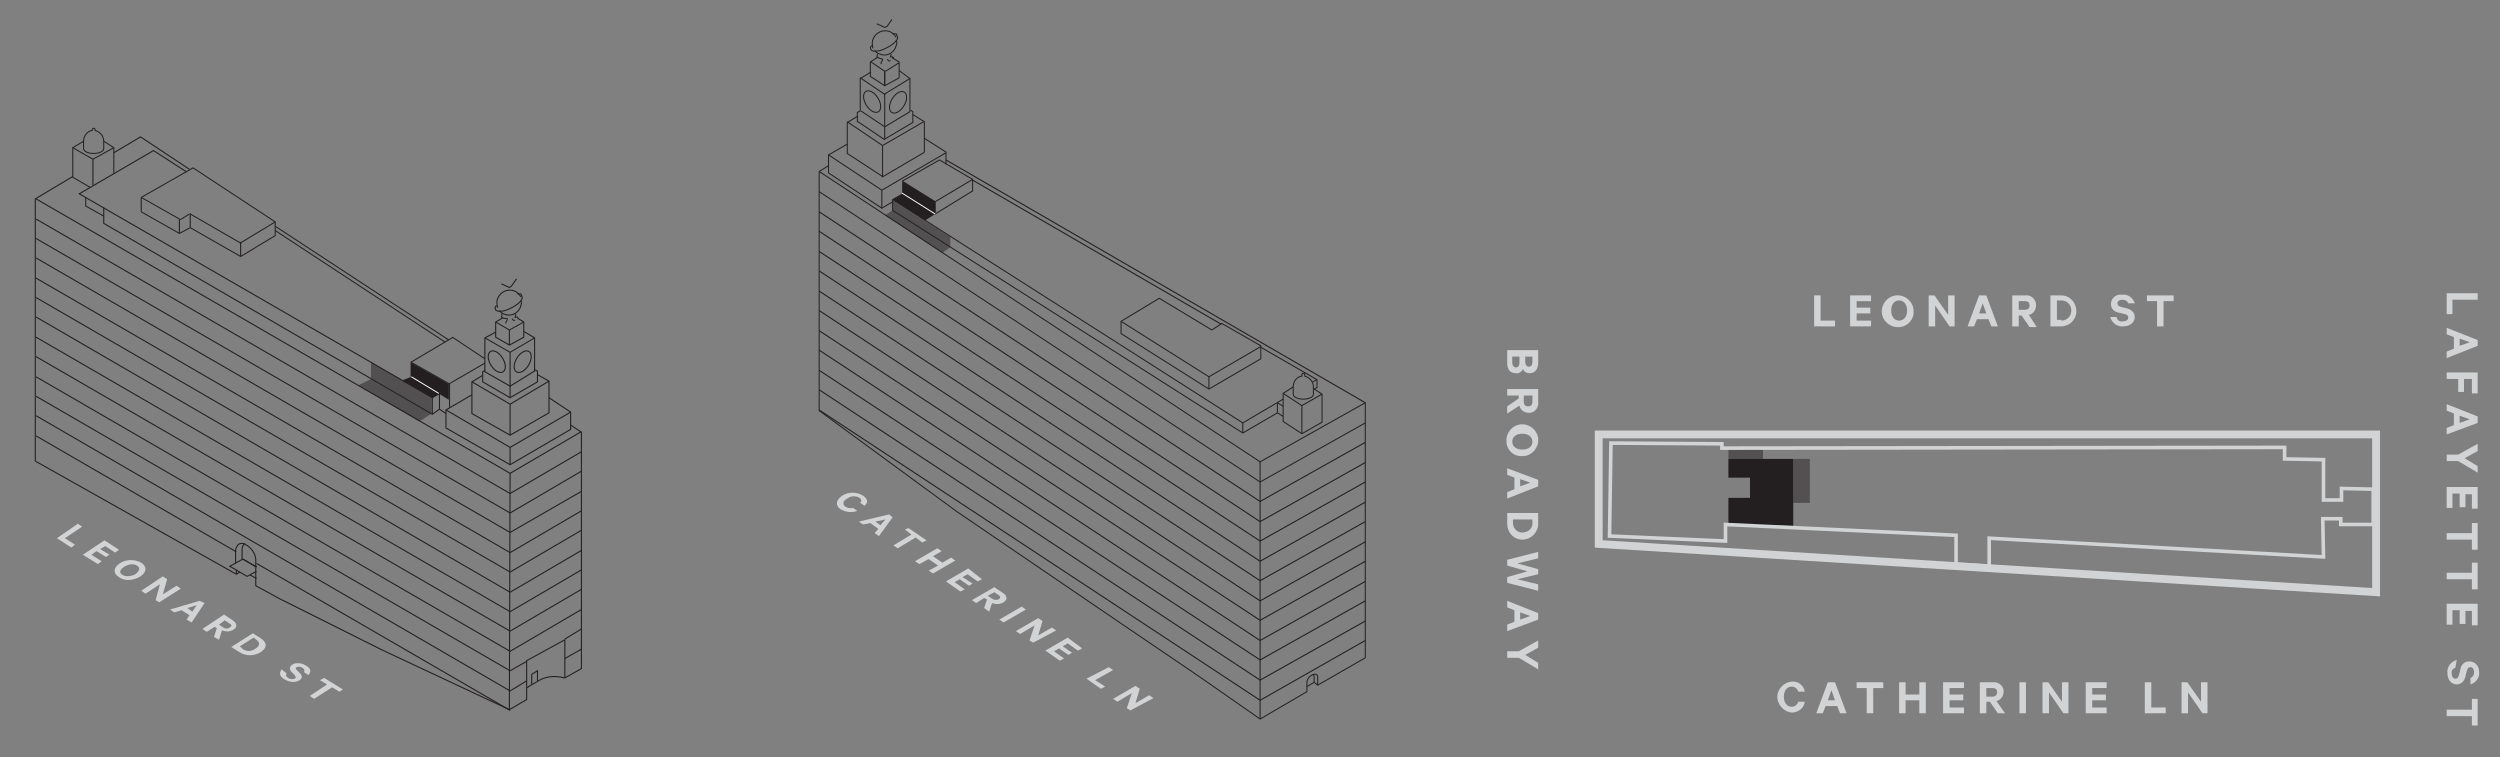 <?xml version="1.0" encoding="utf-8"?>
<!-- Generator: Adobe Illustrator 23.0.0, SVG Export Plug-In . SVG Version: 6.00 Build 0)  -->
<svg version="1.1" id="Layer_1" xmlns="http://www.w3.org/2000/svg" xmlns:xlink="http://www.w3.org/1999/xlink" x="0px" y="0px"
	 viewBox="0 0 347 105.1" style="enable-background:new 0 0 347 105.1;" xml:space="preserve">
<rect x="0" y="0" width="347" height="105.1" fill="#808080" stroke="none"/>
<style type="text/css">
	.st0{clip-path:url(#SVGID_2_);}
	.st1{clip-path:url(#SVGID_4_);}
	.st2{fill:none;stroke:#231F20;stroke-width:0.15;stroke-miterlimit:10;}
	.st3{fill:none;stroke:#231F20;stroke-width:0.14;stroke-linejoin:bevel;}
	.st4{fill:none;stroke:#231F20;stroke-width:0.14;stroke-miterlimit:10;}
	.st5{enable-background:new    ;}
	.st6{fill:#D1D3D4;}
	.st7{clip-path:url(#SVGID_6_);}
	.st8{clip-path:url(#SVGID_8_);}
	.st9{clip-path:url(#SVGID_10_);}
	.st10{clip-path:url(#SVGID_12_);}
	.st11{clip-path:url(#SVGID_14_);}
	.st12{clip-path:url(#SVGID_16_);}
	.st13{opacity:0.5;}
	.st14{clip-path:url(#SVGID_18_);}
	.st15{fill:#231F20;}
	.st16{clip-path:url(#SVGID_20_);}
	.st17{clip-path:url(#SVGID_22_);}
	.st18{fill:none;stroke:#FFFFFF;stroke-width:0.13;stroke-miterlimit:10;}
	.st19{clip-path:url(#SVGID_24_);}
	.st20{clip-path:url(#SVGID_26_);}
	.st21{clip-path:url(#SVGID_28_);}
	.st22{clip-path:url(#SVGID_30_);}
	.st23{clip-path:url(#SVGID_32_);}
	.st24{clip-path:url(#SVGID_34_);}
	.st25{clip-path:url(#SVGID_36_);}
	.st26{clip-path:url(#SVGID_38_);}
	.st27{clip-path:url(#SVGID_40_);}
	.st28{clip-path:url(#SVGID_42_);}
	.st29{clip-path:url(#SVGID_44_);}
	.st30{clip-path:url(#SVGID_46_);}
	.st31{clip-path:url(#SVGID_48_);}
	.st32{clip-path:url(#SVGID_50_);}
	.st33{clip-path:url(#SVGID_52_);}
	.st34{clip-path:url(#SVGID_54_);}
	.st35{clip-path:url(#SVGID_56_);}
	.st36{clip-path:url(#SVGID_58_);}
	.st37{clip-path:url(#SVGID_60_);}
	.st38{clip-path:url(#SVGID_62_);}
	.st39{clip-path:url(#SVGID_64_);}
	.st40{clip-path:url(#SVGID_66_);}
	.st41{fill:none;stroke:#D1D3D4;stroke-width:0.5;stroke-miterlimit:10;}
	.st42{clip-path:url(#SVGID_68_);}
	.st43{fill:none;stroke:#D1D3D4;stroke-width:1.09;stroke-miterlimit:10;}
</style>
<title>residence_A_16_key_horizontal</title>
<g>
	<g>
		<g>
			<defs>
				<rect id="SVGID_1_" x="106.7" y="1.8" width="84.2" height="101.5"/>
			</defs>
			<clipPath id="SVGID_2_">
				<use xlink:href="#SVGID_1_"  style="overflow:visible;"/>
			</clipPath>
			<g class="st0">
				<g>
					<defs>
						<rect id="SVGID_3_" x="106.7" y="1.8" width="84.2" height="101.5"/>
					</defs>
					<clipPath id="SVGID_4_">
						<use xlink:href="#SVGID_3_"  style="overflow:visible;"/>
					</clipPath>
					<g class="st1">
						<path class="st2" d="M-1.3,45c0,0.1-0.2,0.2-0.2,0.3l0.1,0.3c0.1,0.2,0.6,0.3,1.3,0.1s2.3-1,2.4-1.8l-0.2-0.5
							c-0.2,0-0.3,0-0.5,0"/>
						<path class="st2" d="M2.2,44.3c0.1,0.2,0.1,0.5,0,0.7c-0.2,0.9-1.1,1.5-2,1.3c-0.3-0.1-0.7-0.2-0.9-0.5l-0.1-0.1"/>
						<path class="st2" d="M-1.1,45.4c-0.1-0.1-0.1-0.3-0.1-0.4c-0.2-0.9,0.5-1.8,1.4-2c0,0,0,0,0.1,0c0.6-0.1,1.1,0.1,1.5,0.5
							c0.1,0.1,0.2,0.3,0.3,0.4"/>
						<path class="st2" d="M-0.2,52.9c0.3,0.8,0.1,1.5-0.5,1.5s-1.3-0.7-1.5-1.5s-0.1-1.5,0.5-1.5S-0.5,52-0.2,52.9z"/>
						<path class="st2" d="M1.3,52.9c-0.3,0.8-0.1,1.5,0.5,1.5s1.3-0.7,1.6-1.5s0.1-1.5-0.5-1.5S1.6,52.1,1.3,52.9z"/>
						<path class="st3" d="M1.7,46.9c0-0.1,0-0.1,0-0.2c0,0-0.1-0.1-0.1-0.1c-0.1,0-0.2,0-0.3,0.1c0,0,0-0.1,0-0.1l0,0l0.1-0.4"/>
						<path class="st4" d="M0.9,46.9C0.9,47,1,47.1,1,47.1s0.2,0.1,0.3,0"/>
						<path class="st2" d="M8.2,96.8v-5.3l-5.3,2.9v5.4l-2.4,1.4l-17.7-8.4l-14.2-7.1l-3.3-1.8v-3.7c-0.1-0.8-0.6-1.6-1.4-2
							c-1-0.6-1.4,0.4-1.4,0.8v1.8"/>
						<path class="st2" d="M9,61.6l1.5,1v32.8l-2.3,1.3c-1.2-0.3-2.4-0.3-3.5,0.3l-1.2,0.7C3.2,97.9,3,98,2.9,98.2"/>
					</g>
				</g>
				<polyline class="st2" points="189.5,61.4 174.9,69.6 113.7,29.4 				"/>
				<polyline class="st2" points="189.5,64.2 174.9,72.4 113.7,32.1 				"/>
				<polyline class="st2" points="189.5,66.9 174.9,75.1 113.7,34.9 				"/>
				<polyline class="st2" points="189.5,69.7 174.9,77.9 113.7,37.6 				"/>
				<polyline class="st2" points="189.5,72.4 174.9,80.6 113.7,40.4 				"/>
				<polyline class="st2" points="189.5,75.2 174.9,83.4 113.7,43.1 				"/>
				<polyline class="st2" points="189.5,77.9 174.9,86.1 113.7,45.9 				"/>
				<polyline class="st2" points="189.5,80.7 174.9,88.9 113.7,48.6 				"/>
				<polyline class="st2" points="189.5,83.4 174.9,91.6 113.7,51.4 				"/>
				<polyline class="st2" points="189.5,86.2 174.9,94.4 113.7,54.1 				"/>
				<polyline class="st2" points="189.5,88.9 174.9,97.2 113.7,56.9 				"/>
				<g class="st5">
					<path class="st6" d="M119.8,68.8c0.7,0.5,0.7,1,0.2,1.4l-0.6-0.4c0.2-0.2,0.2-0.5-0.1-0.7c-0.5-0.3-1.2-0.3-1.7,0.1
						c-0.6,0.3-0.7,0.8-0.3,1.1c0.3,0.2,0.7,0.3,1.1,0.2l0.6,0.4c-0.7,0.3-1.6,0.2-2.3-0.2c-0.8-0.5-0.7-1.3,0.2-1.9
						S119,68.3,119.8,68.8z"/>
				</g>
				<g class="st5">
					<path class="st6" d="M123.9,71.8l-1.9,2.6l-0.6-0.4l0.5-0.6l-1.1-0.8l-1,0.2l-0.6-0.4l4.2-1L123.9,71.8z M121.5,72.4l0.7,0.5
						l0.7-0.8L121.5,72.4z"/>
				</g>
				<g class="st5">
					<path class="st6" d="M126.1,73.3l2.5,1.7l-0.6,0.3l-0.9-0.7l-2.5,1.5l-0.6-0.4l2.5-1.5l-0.9-0.7L126.1,73.3z"/>
				</g>
				<g class="st5">
					<path class="st6" d="M132.6,77.8l-3.1,1.8l-0.6-0.4l1.3-0.7l-1.3-0.9l-1.3,0.7l-0.6-0.4l3.1-1.8l0.6,0.4l-1.2,0.7l1.3,0.9
						l1.2-0.7L132.6,77.8z"/>
					<path class="st6" d="M136.3,80.4l-0.6,0.3l-1.4-1l-0.7,0.4L135,81l-0.5,0.3l-1.3-0.9l-0.7,0.4l1.4,1l-0.6,0.3l-2-1.4l3.1-1.8
						L136.3,80.4z"/>
					<path class="st6" d="M136.6,83l-1.1,0.7l-0.6-0.4l3.1-1.8l1.2,0.8c0.6,0.4,0.7,0.9,0.1,1.3c-0.5,0.3-1.1,0.3-1.6,0.1l-0.4,1.2
						l-0.7-0.5l0.4-1.2L136.6,83z M137.1,82.7l0.6,0.4c0.3,0.2,0.6,0.2,0.9,0.1c0.3-0.2,0.3-0.4,0-0.6l-0.6-0.4L137.1,82.7z"/>
					<path class="st6" d="M139.3,86.4l-0.6-0.4l3.1-1.8l0.6,0.4L139.3,86.4z"/>
					<path class="st6" d="M143.4,89.2l-0.5-0.3l0.7-2.1l-2,1.2l-0.6-0.4l3.1-1.8l0.6,0.4l-0.6,2l1.9-1.1l0.6,0.4L143.4,89.2z"/>
					<path class="st6" d="M150.2,90l-0.6,0.3l-1.4-1l-0.7,0.4l1.3,0.9l-0.5,0.3l-1.3-0.9l-0.7,0.4l1.4,1l-0.6,0.3l-2-1.4l3.1-1.8
						L150.2,90z"/>
					<path class="st6" d="M153.9,92.6l0.6,0.4l-2.5,1.4l1.4,0.9l-0.6,0.3l-2-1.4L153.9,92.6z"/>
				</g>
				<g class="st5">
					<path class="st6" d="M156.9,98.6l-0.5-0.3l0.7-2.1l-2,1.2l-0.6-0.4l3.1-1.8l0.6,0.4l-0.6,2l1.9-1.1l0.6,0.4L156.9,98.6z"/>
				</g>
				<polyline class="st4" points="189.5,58.7 174.9,66.9 113.7,26.6 				"/>
				<line class="st4" x1="174.9" y1="64.1" x2="174.9" y2="99.8"/>
				<line class="st4" x1="182.4" y1="94.7" x2="181.4" y2="95.3"/>
				<polyline class="st4" points="182.4,94.7 182.9,95.1 189.5,91.3 189.5,55.9 				"/>
				<polyline class="st4" points="189.5,55.9 174.9,64.1 113.7,23.8 				"/>
				<g>
					<defs>
						<rect id="SVGID_5_" x="106.7" y="1.8" width="84.2" height="101.5"/>
					</defs>
					<clipPath id="SVGID_6_">
						<use xlink:href="#SVGID_5_"  style="overflow:visible;"/>
					</clipPath>
					<g class="st7">
						<path class="st4" d="M182.4,94.7v-0.8c0-0.1-0.1-0.3-0.2-0.3"/>
						<path class="st4" d="M182.9,95.1v-1.1c0-0.3-0.2-0.6-0.8-0.3c-0.4,0.2-0.7,0.6-0.7,1.1V96l-6.5,3.8l-8.6-6l-10.9-7.4l-9.1-6.2
							l-13.5-9.2L113.7,57V23.8L115,23"/>
					</g>
				</g>
				<line class="st4" x1="177.3" y1="57.3" x2="177.3" y2="55.9"/>
				<line class="st4" x1="122.4" y1="26.4" x2="122.4" y2="28.9"/>
				<line class="st4" x1="177.3" y1="57.3" x2="178.1" y2="57.8"/>
				<line class="st4" x1="177.3" y1="55.9" x2="178.1" y2="56.4"/>
				<line class="st4" x1="122.8" y1="11.8" x2="122.8" y2="9.9"/>
				<line class="st4" x1="122.8" y1="11.9" x2="122.8" y2="9.8"/>
				<line class="st4" x1="122.5" y1="24.5" x2="122.5" y2="20.2"/>
				<polyline class="st4" points="123.9,28 122.4,28.9 115,24 115,21.5 117.6,20 				"/>
				<polyline class="st4" points="122.8,17.6 126.3,15.5 126.3,10.9 126.3,10.9 124.8,9.8 				"/>
				<g>
					<defs>
						<rect id="SVGID_7_" x="106.7" y="1.8" width="84.2" height="101.5"/>
					</defs>
					<clipPath id="SVGID_8_">
						<use xlink:href="#SVGID_7_"  style="overflow:visible;"/>
					</clipPath>
					<g class="st8">
						<path class="st4" d="M122.1,14.1c0.3,0.8,0.1,1.5-0.5,1.5s-1.3-0.7-1.6-1.5s-0.1-1.5,0.5-1.5S121.8,13.3,122.1,14.1z"/>
						<path class="st4" d="M123.6,14.2c-0.3,0.8-0.1,1.5,0.5,1.5s1.3-0.7,1.6-1.5s0.1-1.5-0.5-1.5S123.9,13.4,123.6,14.2z"/>
					</g>
				</g>
				<line class="st4" x1="122.5" y1="20.2" x2="128.2" y2="16.9"/>
				<line class="st4" x1="117.6" y1="16.9" x2="122.5" y2="20.2"/>
				<line class="st4" x1="115" y1="21.5" x2="122.4" y2="26.4"/>
				<polyline class="st4" points="126.4,15.3 126.7,15.5 126.7,17 126.7,17 122.8,19.3 122.8,19.2 122.8,13 				"/>
				<polyline class="st4" points="119.1,16.1 117.6,17 117.6,21.2 117.6,21.3 122.5,24.5 				"/>
				<polyline class="st4" points="128.3,19.2 131.3,21.1 131.3,22.8 				"/>
				<line class="st4" x1="122.7" y1="13.1" x2="126.3" y2="10.9"/>
				<line class="st4" x1="119.4" y1="10.9" x2="120.9" y2="10"/>
				<line class="st4" x1="119.4" y1="10.8" x2="122.8" y2="13.1"/>
				<polyline class="st4" points="126.7,15.9 128.3,16.9 128.3,16.9 128.3,21.1 128.2,21.2 122.4,24.6 				"/>
				<line class="st4" x1="120.9" y1="8.6" x2="122.8" y2="9.9"/>
				<line class="st4" x1="123.8" y1="8" x2="124.8" y2="8.6"/>
				<g>
					<defs>
						<rect id="SVGID_9_" x="106.7" y="1.8" width="84.2" height="101.5"/>
					</defs>
					<clipPath id="SVGID_10_">
						<use xlink:href="#SVGID_9_"  style="overflow:visible;"/>
					</clipPath>
					<g class="st9">
						<path class="st4" d="M121,6.3c-0.1,0.1-0.1,0.2-0.2,0.3l0.1,0.3c0.1,0.2,0.6,0.3,1.3,0.1s2.3-1,2.4-1.8l-0.2-0.5
							c-0.2,0-0.3,0-0.5,0"/>
					</g>
				</g>
				<polyline class="st4" points="121.7,3.3 122.8,3.8 123.1,3.7 123.8,2.7 				"/>
				<g>
					<defs>
						<rect id="SVGID_11_" x="106.7" y="1.8" width="84.2" height="101.5"/>
					</defs>
					<clipPath id="SVGID_12_">
						<use xlink:href="#SVGID_11_"  style="overflow:visible;"/>
					</clipPath>
					<g class="st10">
						<path class="st4" d="M124.4,5.6c0.1,0.2,0.1,0.5,0,0.7c-0.2,0.9-1.1,1.5-2,1.3c-0.3-0.1-0.7-0.2-0.9-0.5l-0.1-0.1"/>
						<path class="st4" d="M121.2,6.7c-0.1-0.1-0.1-0.3-0.1-0.4c-0.2-0.9,0.5-1.8,1.4-2c0,0,0,0,0.1,0c0.6-0.1,1.1,0.1,1.5,0.5
							c0.1,0.1,0.2,0.3,0.3,0.4"/>
						<path class="st4" d="M124,8.2c0-0.1,0-0.1,0-0.2c0,0-0.1-0.1-0.1-0.1c-0.1,0-0.2,0-0.3,0V7.9l0.1-0.4"/>
						<path class="st4" d="M123.2,8.2c0,0.1,0,0.1,0.1,0.2s0.2,0.1,0.3,0"/>
					</g>
				</g>
				<polyline class="st4" points="122.3,8.9 122.3,8.7 122.5,8.3 122.5,8.2 122.1,8.1 121.7,7.9 121.8,7.5 				"/>
				<line class="st4" x1="119.5" y1="15.4" x2="122.8" y2="17.6"/>
				<polyline class="st4" points="122.8,19.4 119.1,16.9 119,16.9 119,15.6 119,15.6 119.4,15.4 119.4,15.4 119.4,10.8 				"/>
				<polyline class="st4" points="121.9,7.9 120.8,8.6 120.8,8.7 120.8,10.6 122.8,11.9 122.8,11.9 124.8,10.8 124.8,8.7 124.8,8.7 
					122.9,9.9 				"/>
				<line class="st4" x1="155.6" y1="44.6" x2="167.8" y2="52.3"/>
				<polyline class="st4" points="183.5,54.7 180.7,56.3 178.1,54.6 				"/>
				<line class="st4" x1="180.7" y1="60.2" x2="180.7" y2="56.3"/>
				<polyline class="st4" points="178.1,55.4 172.5,58.7 123.9,27.7 				"/>
				<line class="st2" x1="189.5" y1="55.9" x2="131.3" y2="22.2"/>
				<line class="st2" x1="169.5" y1="45" x2="135" y2="25"/>
				<line class="st4" x1="172.5" y1="60.1" x2="172.5" y2="58.7"/>
				<line class="st4" x1="167.8" y1="54" x2="167.8" y2="52.3"/>
				<polygon class="st4" points="175,48 175,49.8 167.8,54 155.6,46.3 155.6,44.6 160.9,41.4 168.2,45.8 169.6,44.9 				"/>
				<line class="st4" x1="175" y1="48.1" x2="167.8" y2="52.3"/>
				<line class="st4" x1="135" y1="24.9" x2="129.8" y2="28"/>
				<polygon class="st4" points="125.3,26.9 125.3,25.2 125.3,25.1 130.4,22.2 135,24.9 135,26.4 135,26.5 129.8,29.7 				"/>
				<polyline class="st4" points="177.3,57.3 172.5,60.1 123.9,29.2 123.9,29.2 123.9,27.7 125.3,26.9 				"/>
				<line class="st4" x1="129.8" y1="28" x2="125.3" y2="25.2"/>
				<line class="st4" x1="129.8" y1="29.6" x2="129.8" y2="28"/>
				<polyline class="st4" points="182.4,54 182.8,53.8 182.8,52.7 175,48.2 				"/>
				<line class="st4" x1="182.8" y1="52.7" x2="182.2" y2="53"/>
				<line class="st4" x1="131.3" y1="21.2" x2="122.4" y2="26.4"/>
				<polyline class="st4" points="179.5,53.7 178.1,54.6 178.1,58.5 180.7,60.2 183.5,58.6 183.5,54.7 182.4,54 				"/>
				<g>
					<defs>
						<rect id="SVGID_13_" x="106.7" y="1.8" width="84.2" height="101.5"/>
					</defs>
					<clipPath id="SVGID_14_">
						<use xlink:href="#SVGID_13_"  style="overflow:visible;"/>
					</clipPath>
					<g class="st11">
						<path class="st4" d="M180.7,52.2c-0.7,0.1-1.2,0.7-1.2,1.5v1c0,0.4,0.6,0.7,1.4,0.7s1.4-0.3,1.4-0.7v-1c0-0.7-0.5-1.3-1.2-1.5
							v-0.2c0-0.1-0.1-0.2-0.2-0.2s-0.2,0.1-0.2,0.2V52.2z"/>
					</g>
				</g>
				<g>
					<defs>
						<rect id="SVGID_15_" x="106.7" y="1.8" width="84.2" height="101.5"/>
					</defs>
					<clipPath id="SVGID_16_">
						<use xlink:href="#SVGID_15_"  style="overflow:visible;"/>
					</clipPath>
					<g class="st12">
						<g class="st13">
							<g>
								<defs>
									<rect id="SVGID_17_" x="123.9" y="27.8" width="8" height="6.5"/>
								</defs>
								<clipPath id="SVGID_18_">
									<use xlink:href="#SVGID_17_"  style="overflow:visible;"/>
								</clipPath>
								<g class="st14">
									<polygon class="st15" points="123.9,27.8 123.9,29.2 131.9,34.3 131.9,32.9 									"/>
								</g>
							</g>
						</g>
					</g>
				</g>
				<polygon class="st15" points="125.3,25.2 125.3,26.9 129.8,29.7 129.8,28 				"/>
				<g>
					<defs>
						<rect id="SVGID_19_" x="106.7" y="1.8" width="84.2" height="101.5"/>
					</defs>
					<clipPath id="SVGID_20_">
						<use xlink:href="#SVGID_19_"  style="overflow:visible;"/>
					</clipPath>
					<g class="st16">
						<g class="st13">
							<g>
								<defs>
									<rect id="SVGID_21_" x="122.8" y="29.2" width="9.1" height="5.9"/>
								</defs>
								<clipPath id="SVGID_22_">
									<use xlink:href="#SVGID_21_"  style="overflow:visible;"/>
								</clipPath>
								<g class="st17">
									<polygon class="st15" points="123.9,29.2 122.8,29.9 130.8,35.1 131.9,34.3 									"/>
								</g>
							</g>
						</g>
					</g>
				</g>
				<polygon class="st15" points="125.3,26.9 123.9,27.7 128.4,30.6 129.8,29.7 				"/>
				<line class="st18" x1="125.2" y1="26.8" x2="129.8" y2="29.7"/>
			</g>
		</g>
		<g>
			<defs>
				<rect id="SVGID_23_" x="3.1" y="-0.9" width="81.5" height="101.5"/>
			</defs>
			<clipPath id="SVGID_24_">
				<use xlink:href="#SVGID_23_"  style="overflow:visible;"/>
			</clipPath>
			<g class="st19">
				<g class="st5">
					<path class="st6" d="M10.8,72.7l0.6,0.4L9,74.7l1.4,0.9L9.9,76l-2-1.3L10.8,72.7z"/>
					<path class="st6" d="M16.5,76.3L16,76.7l-1.4-0.9l-0.7,0.4l1.3,0.8l-0.5,0.3l-1.3-0.8L12.7,77l1.4,0.9l-0.5,0.4L11.5,77l3-2
						L16.5,76.3z"/>
					<path class="st6" d="M16.5,80.1c-0.8-0.5-0.8-1.3,0.1-1.9c0.9-0.6,2.1-0.6,3-0.1c0.8,0.5,0.8,1.3-0.1,1.9
						C18.5,80.6,17.3,80.7,16.5,80.1z M19,78.5c-0.5-0.3-1.2-0.2-1.8,0.2c-0.6,0.4-0.7,0.8-0.2,1.1c0.5,0.3,1.2,0.2,1.8-0.1
						C19.4,79.2,19.5,78.8,19,78.5z"/>
					<path class="st6" d="M22.1,83.6l-0.5-0.3l0.6-2.2l-2,1.3L19.6,82l3-2l0.6,0.4l-0.6,2.1l1.9-1.2l0.6,0.4L22.1,83.6z"/>
				</g>
				<g class="st5">
					<path class="st6" d="M28.4,83.7l-1.8,2.7L25.9,86l0.4-0.6l-1.1-0.7l-1,0.3l-0.6-0.4l4.1-1.2L28.4,83.7z M26,84.4l0.7,0.5
						l0.6-0.9L26,84.4z"/>
				</g>
				<g class="st5">
					<path class="st6" d="M29.8,87l-1.1,0.7l-0.6-0.4l3-2l1.2,0.8c0.6,0.4,0.7,0.9,0.1,1.3c-0.5,0.3-1,0.3-1.6,0.1l-0.4,1.3
						l-0.7-0.4l0.4-1.2L29.8,87z M30.4,86.7l0.6,0.4c0.3,0.2,0.6,0.2,0.9,0c0.3-0.2,0.3-0.4-0.1-0.6l-0.6-0.4L30.4,86.7z"/>
				</g>
				<g class="st5">
					<path class="st6" d="M35.1,87.9l1.1,0.7c0.9,0.6,0.9,1.3,0,1.9c-0.9,0.6-2.1,0.6-3,0l-1.1-0.7L35.1,87.9z M33.7,90.1
						c0.6,0.4,1.3,0.3,1.8-0.1c0.6-0.4,0.6-0.8,0.1-1.2l-0.4-0.3l-1.9,1.2L33.7,90.1z"/>
				</g>
				<g class="st5">
					<path class="st6" d="M39.8,93.5c-0.2,0.2-0.1,0.4,0.2,0.6c0.3,0.2,0.6,0.2,0.9,0.1c0.2-0.1,0.2-0.2,0-0.5l-0.4-0.4
						c-0.3-0.3-0.4-0.7,0-1c0.5-0.4,1.4-0.3,2,0.1c0.7,0.4,0.7,0.9,0.3,1.3l-0.6-0.4c0.1-0.2,0.1-0.4-0.2-0.6
						c-0.3-0.2-0.6-0.2-0.8-0.1c-0.2,0.1-0.2,0.2,0,0.4l0.4,0.4c0.4,0.4,0.4,0.7,0,1c-0.6,0.4-1.4,0.3-2.1-0.1
						c-0.7-0.4-0.8-0.9-0.4-1.4L39.8,93.5z"/>
				</g>
				<g class="st5">
					<path class="st6" d="M45,94.1l2.6,1.6L47.1,96l-1-0.6L43.6,97L43,96.6l2.4-1.6l-1-0.6L45,94.1z"/>
				</g>
				<line class="st2" x1="70.8" y1="60.4" x2="70.8" y2="56.1"/>
				<line class="st2" x1="12.9" y1="25.7" x2="12.9" y2="22.1"/>
				<line class="st2" x1="24.9" y1="30.4" x2="24.9" y2="32.4"/>
				<line class="st2" x1="19.6" y1="27.4" x2="19.6" y2="29.4"/>
				<line class="st2" x1="26.4" y1="29.6" x2="26.4" y2="31.6"/>
				<line class="st4" x1="26.4" y1="31.6" x2="24.9" y2="32.4"/>
				<line class="st4" x1="26.3" y1="29.7" x2="25" y2="30.5"/>
				<line class="st4" x1="62.9" y1="46.8" x2="57" y2="50.3"/>
				<line class="st4" x1="67.3" y1="50.4" x2="62.3" y2="53.3"/>
				<line class="st2" x1="33.4" y1="33.6" x2="33.4" y2="35.6"/>
				<line class="st4" x1="38.2" y1="32" x2="61.8" y2="47.5"/>
				<line class="st4" x1="62.8" y1="46.8" x2="67.3" y2="49.8"/>
				<line class="st4" x1="38.2" y1="31.4" x2="62.3" y2="47.2"/>
				<line class="st4" x1="10.1" y1="24.6" x2="12.5" y2="26"/>
				<line class="st4" x1="19.6" y1="27.4" x2="24.9" y2="30.4"/>
				<line class="st4" x1="26.4" y1="29.7" x2="33.5" y2="33.8"/>
				<line class="st4" x1="26.4" y1="31.6" x2="33.4" y2="35.6"/>
				<line class="st4" x1="57.1" y1="50.3" x2="62.4" y2="53.3"/>
				<line class="st2" x1="70.7" y1="47.9" x2="70.7" y2="45.8"/>
				<polyline class="st2" points="61.9,57.4 61,56.8 60,57.5 14.4,31 14.4,28.8 				"/>
				<polyline class="st2" points="25.8,23.8 21.3,20.9 11,26.9 60,55.2 				"/>
				<line class="st2" x1="60" y1="55.2" x2="60" y2="57.5"/>
				<line class="st2" x1="61" y1="54.6" x2="60" y2="55.2"/>
				<polyline class="st2" points="61,56.8 61,54.6 57.1,52.3 				"/>
				<line class="st2" x1="70.8" y1="64.5" x2="70.8" y2="62.1"/>
				<polyline class="st2" points="76.2,55.2 79.2,57.2 79.2,59.6 70.8,64.5 61.9,59.4 61.9,56.9 65.5,54.8 				"/>
				<polyline class="st2" points="79.2,57.2 70.8,62.1 61.9,56.9 				"/>
				<polyline class="st4" points="11.9,27.4 11.9,28.6 14.4,30 				"/>
				<line class="st4" x1="19.6" y1="29.4" x2="24.9" y2="32.4"/>
				<line class="st4" x1="57.1" y1="52.3" x2="57.1" y2="50.3"/>
				<line class="st4" x1="62.4" y1="56.6" x2="62.4" y2="53.3"/>
				<polyline class="st4" points="74.2,46.9 70.8,48.9 67.3,46.9 				"/>
				<polyline class="st2" points="74.2,51.3 74.6,51.5 74.6,53 70.8,55.2 67,53 67,51.6 67.3,51.4 				"/>
				<line class="st2" x1="70.8" y1="55.2" x2="70.8" y2="48.9"/>
				<polyline class="st2" points="74.6,52 76.2,52.9 76.2,57.3 70.8,60.4 65.5,57.4 65.5,53 67,52.1 				"/>
				<polyline class="st2" points="76.2,52.9 70.8,56.1 65.5,53 				"/>
				<polyline class="st2" points="10.1,24.5 4.9,27.6 4.9,64 				"/>
				<polyline class="st2" points="15.8,21.2 19.5,19 26.3,23.5 				"/>
				<line class="st2" x1="70.8" y1="65.7" x2="70.7" y2="98.6"/>
				<line class="st2" x1="70.8" y1="98.6" x2="35.6" y2="78.2"/>
				<polyline class="st2" points="80.7,65.4 70.8,71.2 5,33.1 				"/>
				<polyline class="st2" points="80.7,68.2 70.8,73.9 5,35.8 				"/>
				<polyline class="st2" points="80.7,70.9 70.8,76.7 5,38.6 				"/>
				<polyline class="st2" points="80.7,73.6 70.8,79.4 5,41.3 				"/>
				<polyline class="st2" points="80.7,76.4 70.8,82.2 5,44 				"/>
				<polyline class="st2" points="80.7,79.1 70.8,84.9 5,46.8 				"/>
				<polyline class="st2" points="80.7,81.8 70.8,87.6 5,49.5 				"/>
				<polyline class="st2" points="80.7,84.6 70.8,90.4 5,52.3 				"/>
				<line class="st2" x1="80.7" y1="87.3" x2="78.4" y2="88.7"/>
				<polyline class="st2" points="73.1,91.8 70.8,93.1 5,55 				"/>
				<line class="st2" x1="78.4" y1="91.4" x2="80.7" y2="90.1"/>
				<polyline class="st2" points="73.1,94.5 70.8,95.9 5,57.7 				"/>
				<polyline class="st2" points="80.7,62.7 70.8,68.5 5,30.4 				"/>
				<line class="st2" x1="32.8" y1="76.6" x2="5" y2="60.5"/>
				<polyline class="st4" points="11.6,19.6 10.1,20.5 10.1,24.6 				"/>
				<polyline class="st4" points="14.4,19.6 15.8,20.5 15.8,24 				"/>
				<polyline class="st4" points="10.1,20.5 12.9,22.1 15.8,20.5 				"/>
				<polyline class="st2" points="71.9,44.2 72.7,44.7 72.7,46.8 70.7,47.9 68.8,46.8 68.8,44.7 69.8,44.1 				"/>
				<polyline class="st4" points="72.7,44.7 70.7,45.8 68.8,44.7 				"/>
				<g>
					<defs>
						<rect id="SVGID_25_" x="3.3" y="-0.9" width="81.3" height="101.5"/>
					</defs>
					<clipPath id="SVGID_26_">
						<use xlink:href="#SVGID_25_"  style="overflow:visible;"/>
					</clipPath>
					<g class="st20">
						<path class="st2" d="M68.9,42.4c0,0.1-0.2,0.2-0.2,0.3l0.1,0.3c0.1,0.2,0.6,0.3,1.3,0.1s2.3-1,2.4-1.8l-0.2-0.5
							c-0.2,0-0.3,0-0.5,0"/>
					</g>
				</g>
				<polyline class="st2" points="69.6,39.4 70.7,39.9 71,39.7 71.7,38.7 				"/>
				<g>
					<defs>
						<rect id="SVGID_27_" x="3.3" y="-0.9" width="81.3" height="101.5"/>
					</defs>
					<clipPath id="SVGID_28_">
						<use xlink:href="#SVGID_27_"  style="overflow:visible;"/>
					</clipPath>
					<g class="st21">
						<path class="st2" d="M72.3,41.7c0.1,0.2,0.1,0.5,0,0.7c-0.2,0.9-1.1,1.5-2,1.3c-0.3-0.1-0.7-0.2-0.9-0.5l-0.1-0.1"/>
						<path class="st2" d="M69.1,42.7c-0.1-0.1-0.1-0.3-0.1-0.4c-0.2-0.9,0.5-1.8,1.4-2c0,0,0,0,0.1,0c0.6-0.1,1.1,0.1,1.5,0.5
							c0.1,0.1,0.2,0.3,0.3,0.4"/>
						<path class="st2" d="M70,50.2c0.3,0.8,0.1,1.5-0.5,1.5s-1.3-0.7-1.6-1.5s-0.1-1.5,0.5-1.5S69.7,49.4,70,50.2z"/>
						<path class="st2" d="M71.5,50.2c-0.3,0.8-0.1,1.5,0.5,1.5s1.3-0.7,1.6-1.5s0.1-1.5-0.5-1.5S71.8,49.4,71.5,50.2z"/>
						<path class="st3" d="M71.9,44.3c0-0.1,0-0.1,0-0.2c0,0-0.1-0.1-0.1-0.1c-0.1,0-0.2,0-0.3,0.1v-0.1l0.1-0.4"/>
						<path class="st4" d="M71.1,44.2c0,0.1,0,0.1,0.1,0.2s0.2,0.1,0.3,0"/>
					</g>
				</g>
				<polyline class="st4" points="70.2,44.9 70.2,44.8 70.4,44.4 70.4,44.2 70,44.2 69.6,44 69.7,43.5 				"/>
				<polyline class="st2" points="68.8,46.1 67.3,46.9 67.3,51.6 70.8,53.6 74.2,51.5 74.2,46.9 72.7,46 				"/>
				<g>
					<defs>
						<rect id="SVGID_29_" x="3.3" y="-0.9" width="81.3" height="101.5"/>
					</defs>
					<clipPath id="SVGID_30_">
						<use xlink:href="#SVGID_29_"  style="overflow:visible;"/>
					</clipPath>
					<g class="st22">
						<path class="st4" d="M12.8,18.1c-0.7,0.1-1.2,0.8-1.2,1.5v1c0,0.4,0.6,0.7,1.4,0.7s1.4-0.3,1.4-0.7v-1c0-0.7-0.5-1.3-1.2-1.5
							v-0.1c0-0.1-0.1-0.2-0.2-0.2s-0.2,0.1-0.2,0.2V18.1z"/>
					</g>
				</g>
				<polyline class="st2" points="80.7,59.9 70.8,65.7 5,27.6 				"/>
				<polyline class="st2" points="35.6,78.7 33.7,77.6 31.9,78.6 34.3,80 35.6,79.3 				"/>
				<line class="st2" x1="35.6" y1="78.7" x2="33.7" y2="77.6"/>
				<line class="st2" x1="35.6" y1="80.3" x2="34.7" y2="79.8"/>
				<g>
					<defs>
						<rect id="SVGID_31_" x="3.3" y="-0.9" width="81.3" height="101.5"/>
					</defs>
					<clipPath id="SVGID_32_">
						<use xlink:href="#SVGID_31_"  style="overflow:visible;"/>
					</clipPath>
					<g class="st23">
						<path class="st2" d="M34,75.4c-0.2,0.2-0.4,0.5-0.4,0.8v1.4"/>
					</g>
				</g>
				<polyline class="st2" points="33.3,79.4 32.8,79.7 4.9,64 				"/>
				<line class="st2" x1="32.8" y1="79.7" x2="32.8" y2="79.1"/>
				<g>
					<defs>
						<rect id="SVGID_33_" x="3.3" y="-0.9" width="81.3" height="101.5"/>
					</defs>
					<clipPath id="SVGID_34_">
						<use xlink:href="#SVGID_33_"  style="overflow:visible;"/>
					</clipPath>
					<g class="st24">
						<path class="st2" d="M78.4,94.1v-5.3l-5.3,2.9v5.4l-2.4,1.4L53,90.2l-14.2-7.1l-3.3-1.8v-3.7c-0.1-0.8-0.6-1.6-1.4-2
							c-0.4-0.3-1-0.2-1.2,0.2c-0.1,0.2-0.2,0.4-0.2,0.6v1.8"/>
					</g>
				</g>
				<polyline class="st2" points="74.6,94.5 74.6,93.1 73.8,93.6 73.8,95 				"/>
				<g>
					<defs>
						<rect id="SVGID_35_" x="3.3" y="-0.9" width="81.3" height="101.5"/>
					</defs>
					<clipPath id="SVGID_36_">
						<use xlink:href="#SVGID_35_"  style="overflow:visible;"/>
					</clipPath>
					<g class="st25">
						<path class="st2" d="M79.2,59l1.5,1v32.8l-2.3,1.3c-1.2-0.3-2.4-0.3-3.5,0.3l-1.2,0.7c-0.2,0.1-0.4,0.2-0.5,0.4"/>
					</g>
				</g>
				<polyline class="st4" points="33.4,35.6 38.2,32.7 38.2,30.8 26.8,23.3 19.6,27.4 				"/>
				<line class="st4" x1="38.2" y1="30.8" x2="33.4" y2="33.7"/>
				<g>
					<defs>
						<rect id="SVGID_37_" x="3.3" y="-0.9" width="81.3" height="101.5"/>
					</defs>
					<clipPath id="SVGID_38_">
						<use xlink:href="#SVGID_37_"  style="overflow:visible;"/>
					</clipPath>
					<g class="st26">
						<g class="st5">
							<path class="st6" d="M190,66.2c0.7,0.5,0.7,1,0.2,1.4l-0.6-0.4c0.2-0.2,0.2-0.5-0.1-0.7c-0.5-0.3-1.2-0.3-1.8,0.1
								c-0.6,0.3-0.7,0.8-0.3,1.1c0.3,0.2,0.7,0.2,1.1,0.2l0.6,0.4c-0.7,0.3-1.6,0.2-2.3-0.2c-0.8-0.5-0.7-1.3,0.2-1.9
								C188,65.6,189.2,65.6,190,66.2z"/>
						</g>
						<g class="st5">
							<path class="st6" d="M194.1,69.1l-1.9,2.6l-0.6-0.4l0.5-0.6l-1.1-0.8l-1,0.2l-0.6-0.4l4.2-1L194.1,69.1z M191.7,69.7l0.7,0.5
								l0.7-0.8L191.7,69.7z"/>
						</g>
						<g class="st5">
							<path class="st6" d="M196.3,70.6l2.5,1.7l-0.6,0.3l-0.9-0.7l-2.5,1.5l-0.6-0.4l2.5-1.5l-0.9-0.7L196.3,70.6z"/>
						</g>
						<g class="st5">
							<path class="st6" d="M202.8,75.2l-3.1,1.8l-0.6-0.4l1.3-0.7l-1.3-0.9l-1.3,0.7l-0.6-0.4l3.1-1.8l0.6,0.4l-1.2,0.7l1.3,0.9
								l1.2-0.7L202.8,75.2z"/>
							<path class="st6" d="M206.5,77.7L206,78l-1.4-1l-0.7,0.4l1.3,0.9l-0.5,0.3l-1.3-0.9l-0.7,0.4l1.4,1l-0.6,0.3l-2-1.4l3.1-1.8
								L206.5,77.7z"/>
							<path class="st6" d="M206.8,80.4l-1.1,0.7l-0.6-0.4l3.1-1.8l1.2,0.8c0.6,0.4,0.7,0.9,0.1,1.3c-0.5,0.3-1.1,0.3-1.6,0.1
								l-0.4,1.2l-0.7-0.5l0.4-1.2L206.8,80.4z M207.3,80.1l0.6,0.4c0.3,0.2,0.6,0.2,0.9,0.1c0.3-0.2,0.3-0.4,0-0.6l-0.6-0.4
								L207.3,80.1z"/>
							<path class="st6" d="M209.5,83.7l-0.6-0.4l3.1-1.8l0.6,0.4L209.5,83.7z"/>
							<path class="st6" d="M213.6,86.6l-0.5-0.3l0.7-2.1l-2,1.2l-0.6-0.4l3.1-1.8l0.6,0.4l-0.6,2l1.9-1.1l0.6,0.4L213.6,86.6z"/>
							<path class="st6" d="M220.4,87.3l-0.6,0.3l-1.4-1l-0.7,0.4L219,88l-0.5,0.3l-1.3-0.9l-0.7,0.4l1.4,1l-0.6,0.3l-2-1.4l3.1-1.8
								L220.4,87.3z"/>
							<path class="st6" d="M224.1,90l0.6,0.4l-2.5,1.4l1.4,0.9l-0.6,0.3l-2-1.4L224.1,90z"/>
						</g>
						<g class="st5">
							<path class="st6" d="M227.1,95.9l-0.5-0.3l0.7-2.1l-2,1.2l-0.6-0.4l3.1-1.8l0.6,0.4l-0.6,2l1.9-1.1l0.6,0.4L227.1,95.9z"/>
						</g>
						<path class="st4" d="M252.6,92.1v-0.8c0-0.1-0.1-0.3-0.2-0.4"/>
						<path class="st4" d="M253.1,92.4v-1.2c0-0.3-0.2-0.6-0.8-0.3c-0.4,0.2-0.6,0.6-0.7,1.1v1.3l-6.5,3.8l-8.6-5.9l-10.9-7.4
							l-9.1-6.2l-13.5-9.3l-19.2-13.9V21.2l1.3-0.8"/>
						<path class="st4" d="M192.3,11.5c0.3,0.8,0.1,1.5-0.5,1.5s-1.3-0.7-1.6-1.5s-0.1-1.5,0.5-1.5S192,10.6,192.3,11.5z"/>
						<path class="st4" d="M193.8,11.5c-0.3,0.8-0.1,1.5,0.5,1.5s1.3-0.7,1.6-1.5s0.1-1.5-0.5-1.5S194.1,10.7,193.8,11.5z"/>
						<path class="st4" d="M191.2,3.7c-0.1,0.1-0.1,0.2-0.2,0.3l0.1,0.3c0.1,0.2,0.6,0.3,1.3,0.1s2.3-1,2.4-1.8l-0.2-0.5
							c-0.2,0-0.3,0-0.5,0"/>
						<path class="st4" d="M194.6,3c0.1,0.2,0.1,0.5,0,0.7c-0.2,0.9-1.1,1.5-2,1.3c-0.3-0.1-0.7-0.3-0.9-0.5l-0.1-0.1"/>
						<path class="st4" d="M191.4,4c-0.1-0.1-0.1-0.3-0.1-0.4c-0.2-0.9,0.5-1.8,1.4-2c0,0,0,0,0,0c0.6-0.1,1.1,0.1,1.5,0.5
							c0.1,0.1,0.2,0.3,0.3,0.4"/>
						<path class="st4" d="M194.2,5.6c0-0.1,0-0.1,0-0.2c0,0,0-0.1-0.1-0.1c-0.1,0-0.2,0-0.3,0V5.2l0.1-0.4"/>
						<path class="st4" d="M193.4,5.5c0,0.1,0.1,0.2,0.1,0.2s0.2,0.1,0.3,0"/>
						<path class="st4" d="M250.9,49.6c-0.7,0.1-1.2,0.7-1.2,1.4v1c0,0.4,0.6,0.7,1.4,0.7s1.4-0.3,1.4-0.7v-1c0-0.7-0.5-1.3-1.2-1.5
							v-0.2c0-0.1-0.1-0.2-0.2-0.2s-0.2,0.1-0.2,0.2L250.9,49.6z"/>
					</g>
				</g>
				<g>
					<defs>
						<rect id="SVGID_39_" x="3.3" y="-0.9" width="81.3" height="101.5"/>
					</defs>
					<clipPath id="SVGID_40_">
						<use xlink:href="#SVGID_39_"  style="overflow:visible;"/>
					</clipPath>
					<g class="st27">
						<g class="st13">
							<g>
								<defs>
									<rect id="SVGID_41_" x="51.5" y="50.3" width="8.4" height="7"/>
								</defs>
								<clipPath id="SVGID_42_">
									<use xlink:href="#SVGID_41_"  style="overflow:visible;"/>
								</clipPath>
								<g class="st28">
									<polygon class="st15" points="51.5,50.3 51.5,52.5 59.9,57.4 59.9,55.1 51.5,50.3 									"/>
								</g>
							</g>
						</g>
					</g>
				</g>
				<polygon class="st15" points="57,50.3 57,52.2 62.3,55.5 62.3,53.3 				"/>
				<g>
					<defs>
						<rect id="SVGID_43_" x="3.3" y="-0.9" width="81.3" height="101.5"/>
					</defs>
					<clipPath id="SVGID_44_">
						<use xlink:href="#SVGID_43_"  style="overflow:visible;"/>
					</clipPath>
					<g class="st29">
						<g class="st13">
							<g>
								<defs>
									<rect id="SVGID_45_" x="49.7" y="52.6" width="10.2" height="5.9"/>
								</defs>
								<clipPath id="SVGID_46_">
									<use xlink:href="#SVGID_45_"  style="overflow:visible;"/>
								</clipPath>
								<g class="st30">
									<polygon class="st15" points="51.5,52.6 49.7,53.5 49.7,53.5 58.2,58.5 59.9,57.4 									"/>
								</g>
							</g>
						</g>
					</g>
				</g>
				<polygon class="st15" points="57.1,52.3 55.8,52.8 60,55.2 61,54.7 				"/>
				<line class="st18" x1="57.1" y1="52.3" x2="60.9" y2="54.6"/>
				<g>
					<defs>
						<rect id="SVGID_47_" x="3.3" y="-0.9" width="81.3" height="101.5"/>
					</defs>
					<clipPath id="SVGID_48_">
						<use xlink:href="#SVGID_47_"  style="overflow:visible;"/>
					</clipPath>
					<g class="st31">
						<g class="st13">
							<g>
								<defs>
									<rect id="SVGID_49_" x="194.1" y="25.1" width="8" height="6.5"/>
								</defs>
								<clipPath id="SVGID_50_">
									<use xlink:href="#SVGID_49_"  style="overflow:visible;"/>
								</clipPath>
								<g class="st32">
									<polygon class="st15" points="194.1,25.1 194.1,26.5 202.1,31.6 202.1,30.2 									"/>
								</g>
							</g>
						</g>
					</g>
				</g>
				<g>
					<defs>
						<rect id="SVGID_51_" x="3.3" y="-0.9" width="81.3" height="101.5"/>
					</defs>
					<clipPath id="SVGID_52_">
						<use xlink:href="#SVGID_51_"  style="overflow:visible;"/>
					</clipPath>
					<g class="st33">
						<g class="st13">
							<g>
								<defs>
									<rect id="SVGID_53_" x="192.9" y="26.5" width="9.1" height="5.9"/>
								</defs>
								<clipPath id="SVGID_54_">
									<use xlink:href="#SVGID_53_"  style="overflow:visible;"/>
								</clipPath>
								<g class="st34">
									<polygon class="st15" points="194.1,26.5 192.9,27.2 201,32.4 202.1,31.6 									"/>
								</g>
							</g>
						</g>
					</g>
				</g>
			</g>
		</g>
		<g>
			<defs>
				<rect id="SVGID_55_" x="206.6" y="31.3" width="144.6" height="78.6"/>
			</defs>
			<clipPath id="SVGID_56_">
				<use xlink:href="#SVGID_55_"  style="overflow:visible;"/>
			</clipPath>
			<g class="st35">
				<g>
					<defs>
						<rect id="SVGID_57_" x="206.6" y="31.3" width="144.6" height="78.6"/>
					</defs>
					<clipPath id="SVGID_58_">
						<use xlink:href="#SVGID_57_"  style="overflow:visible;"/>
					</clipPath>
					<g class="st36">
						<path class="st6" d="M248.7,94.6c0.9-0.1,1.7,0.6,1.8,1.4h-0.9c-0.1-0.4-0.5-0.7-0.9-0.7c-0.7,0-1.1,0.6-1.1,1.4
							s0.4,1.4,1.1,1.4c0.4,0,0.8-0.3,0.9-0.7h0.9c-0.1,0.9-0.9,1.5-1.8,1.5c-1.2-0.1-2.1-1.2-2-2.4
							C246.8,95.6,247.6,94.7,248.7,94.6z"/>
						<path class="st6" d="M254.7,94.7l1.6,4.3h-0.9l-0.4-1h-1.6l-0.4,1h-0.9l1.6-4.3H254.7z M253.7,97.2h1l-0.5-1.4L253.7,97.2z"/>
						<path class="st6" d="M257.7,94.7h3.7v0.8H260V99h-0.9v-3.5h-1.4L257.7,94.7z"/>
						<path class="st6" d="M267.3,94.7V99h-0.9v-1.8h-1.9V99h-0.9v-4.3h0.9v1.7h1.9v-1.7L267.3,94.7z"/>
						<path class="st6" d="M272.6,94.7v0.8h-2v0.9h1.9v0.8h-1.9v1h2V99h-2.9v-4.3L272.6,94.7z"/>
						<path class="st6" d="M275.7,97.4V99h-0.9v-4.3h1.8c0.7-0.1,1.4,0.4,1.5,1.1c0,0.1,0,0.1,0,0.2c0,0.6-0.4,1.2-1,1.3l1.2,1.7h-1
							l-1.1-1.6L275.7,97.4z M275.7,96.7h0.8c0.4,0,0.7-0.2,0.7-0.6s-0.2-0.6-0.7-0.6h-0.8V96.7z"/>
						<path class="st6" d="M281.2,99h-0.9v-4.3h0.9V99z"/>
						<path class="st6" d="M287.1,99h-0.7l-2-2.9V99h-0.9v-4.3h0.8l1.9,2.7v-2.7h0.9L287.1,99z"/>
						<path class="st6" d="M292.4,94.7v0.8h-2v0.9h1.9v0.8h-1.9v1h2V99h-2.9v-4.3L292.4,94.7z"/>
						<path class="st6" d="M297.7,94.7h0.9v3.5h2V99h-2.9L297.7,94.7z"/>
						<path class="st6" d="M306.4,99h-0.7l-2-2.9V99h-0.9v-4.3h0.8l1.9,2.7v-2.7h0.9L306.4,99z"/>
					</g>
				</g>
				<path class="st6" d="M210.4,51.8c-0.8,0-1.2-0.5-1.2-1.4v-1.8h4.3v1.7c0,0.9-0.4,1.5-1.2,1.5c-0.4,0-0.8-0.2-0.9-0.6
					C211.2,51.6,210.8,51.9,210.4,51.8z M209.9,49.5v0.8c0,0.4,0.2,0.7,0.5,0.7s0.5-0.2,0.5-0.7v-0.8H209.9z M211.7,50.2
					c0,0.4,0.2,0.7,0.5,0.7s0.5-0.2,0.5-0.7v-0.7h-1L211.7,50.2z"/>
				<path class="st6" d="M210.8,54.9h-1.6V54h4.3v1.8c0.1,0.7-0.4,1.4-1.1,1.5c-0.1,0-0.2,0-0.2,0c-0.6,0-1.2-0.4-1.3-1l-1.7,1.1v-1
					l1.6-1.1V54.9z M211.5,54.9v0.8c0,0.5,0.2,0.7,0.6,0.7s0.6-0.2,0.6-0.7v-0.8H211.5z"/>
				<path class="st6" d="M209.1,61.3c-0.1-1.2,0.8-2.3,2-2.4c1.2-0.1,2.3,0.8,2.4,2c0.1,1.2-0.8,2.3-2,2.4c-0.1,0-0.2,0-0.2,0
					c-1.1,0.1-2.1-0.7-2.2-1.9C209.1,61.4,209.1,61.4,209.1,61.3z M212.7,61.3c0-0.7-0.6-1.1-1.4-1.1s-1.4,0.4-1.4,1.1
					s0.6,1.1,1.4,1.1S212.7,62,212.7,61.3L212.7,61.3z"/>
				<path class="st6" d="M213.5,67.5l-4.3,1.7v-0.9l1-0.4v-1.6l-1-0.4V65l4.3,1.6V67.5z M211,66.5v1l1.4-0.5L211,66.5z"/>
				<path class="st6" d="M213.5,71.2v1.5c0,1.2-1,2.2-2.2,2.2c-1.2,0-2.1-1-2.1-2.2v-1.5H213.5z M210,72.7c0.1,0.8,0.7,1.3,1.5,1.2
					c0.7-0.1,1.2-0.6,1.2-1.2v-0.6H210V72.7z"/>
				<path class="st6" d="M213.5,79.7l-2.9,0.7l2.9,0.7V82l-4.3-1.1v-0.8l2.8-0.8l-2.8-0.8v-0.8l4.3-1.1v0.9l-2.9,0.7l2.9,0.8V79.7z"
					/>
				<path class="st6" d="M213.5,86l-4.3,1.6v-0.9l1-0.4v-1.6l-1-0.4v-0.9l4.3,1.7V86z M211,85v1l1.4-0.5L211,85z"/>
				<path class="st6" d="M213.5,92v0.9l-2.7-1.6h-1.6v-0.9h1.6l2.7-1.5v1l-1.8,1L213.5,92z"/>
				<path class="st6" d="M343.9,40.7v0.9h-3.5v2h-0.8v-2.9L343.9,40.7z"/>
				<path class="st6" d="M343.9,48l-4.3,1.7v-0.9l1-0.4v-1.6l-1-0.4v-0.9l4.3,1.7V48z M341.4,47v1l1.4-0.5L341.4,47z"/>
				<path class="st6" d="M339.6,51.7h4.3v2.9h-0.8v-2H342v1.8h-0.8v-1.8h-1.6L339.6,51.7z"/>
				<path class="st6" d="M343.9,58.7l-4.3,1.6v-0.9l1-0.4v-1.6l-1-0.4v-0.9l4.3,1.7V58.7z M341.4,57.7v1l1.4-0.5L341.4,57.7z"/>
				<path class="st6" d="M343.9,64.7v0.9l-2.7-1.6h-1.6v-0.9h1.6l2.7-1.5v1l-1.8,1L343.9,64.7z"/>
				<path class="st6" d="M343.9,70.6h-0.8v-2h-0.9v1.8h-0.8v-1.9h-1v2h-0.8v-2.9h4.3L343.9,70.6z"/>
				<path class="st6" d="M343.9,72.6v3.7h-0.8v-1.4h-3.5v-0.9h3.5v-1.4H343.9z"/>
				<path class="st6" d="M343.9,78.1v3.7h-0.8v-1.4h-3.5v-0.9h3.5v-1.4H343.9z"/>
				<path class="st6" d="M343.9,86.8h-0.8v-2h-0.9v1.8h-0.8v-1.9h-1v2h-0.8v-2.9h4.3L343.9,86.8z"/>
				<path class="st6" d="M340.8,92.7c-0.4,0.1-0.6,0.5-0.5,0.8c0,0.4,0.2,0.7,0.5,0.7s0.4-0.2,0.5-0.5l0.2-0.8
					c0.1-0.6,0.5-1.1,1.2-1.1c0.8,0,1.4,0.6,1.4,1.4c0,0,0,0.1,0,0.1c0.1,0.8-0.5,1.5-1.2,1.7v-0.9c0.3-0.1,0.5-0.4,0.5-0.8
					c0-0.4-0.2-0.7-0.5-0.7s-0.4,0.2-0.5,0.5l-0.2,0.8c-0.1,0.6-0.6,1.1-1.2,1.1c-0.8,0-1.3-0.7-1.3-1.6c-0.1-0.8,0.5-1.6,1.3-1.8
					L340.8,92.7z"/>
				<path class="st6" d="M343.9,97v3.7h-0.8v-1.3h-3.5v-0.9h3.5V97H343.9z"/>
				<path class="st6" d="M251.8,41h0.9v3.5h2v0.8h-2.9V41z"/>
				<path class="st6" d="M259.7,41v0.8h-2v0.9h1.9v0.8h-1.9v1h2v0.8h-2.9V41H259.7z"/>
				<path class="st6" d="M263.6,45.4c-1.2,0.1-2.3-0.8-2.4-2c-0.1-1.2,0.8-2.3,2-2.4c1.2-0.1,2.3,0.8,2.4,2c0,0.1,0,0.2,0,0.2
					c0.1,1.1-0.8,2.1-1.9,2.2C263.7,45.4,263.7,45.4,263.6,45.4z M263.6,41.7c-0.7,0-1.1,0.6-1.1,1.4s0.4,1.4,1.1,1.4
					s1.1-0.6,1.1-1.4S264.3,41.7,263.6,41.7z"/>
				<path class="st6" d="M271.3,45.3h-0.7l-2-2.9v2.9h-0.9V41h0.8l1.9,2.7V41h0.9L271.3,45.3z"/>
				<path class="st6" d="M275.7,41l1.6,4.3h-0.9l-0.4-1h-1.6l-0.4,1h-0.9l1.6-4.3H275.7z M274.7,43.5h1l-0.5-1.4L274.7,43.5z"/>
				<path class="st6" d="M280.2,43.7v1.6h-0.9V41h1.8c0.7-0.1,1.4,0.4,1.5,1.2c0,0.1,0,0.1,0,0.2c0,0.6-0.4,1.2-1,1.3l1.1,1.7h-1
					l-1.1-1.6H280.2z M280.2,43h0.8c0.5,0,0.7-0.2,0.7-0.6s-0.2-0.6-0.7-0.6h-0.8V43z"/>
				<path class="st6" d="M284.6,41h1.5c1.2,0,2.1,1,2.1,2.2c0,1.2-1,2.1-2.1,2.1h-1.5V41z M286.1,44.5c0.8,0,1.4-0.6,1.4-1.4
					s-0.6-1.4-1.4-1.4h-0.6v2.7H286.1z"/>
				<path class="st6" d="M293.8,44.1c0.1,0.4,0.5,0.6,0.9,0.5c0.4,0,0.7-0.2,0.7-0.5s-0.1-0.4-0.5-0.5l-0.8-0.2
					c-0.6-0.1-1.1-0.5-1.1-1.2c0-0.8,0.7-1.4,1.5-1.3c0,0,0.1,0,0.1,0c0.8-0.1,1.5,0.5,1.7,1.2h-0.9c-0.1-0.3-0.4-0.5-0.8-0.5
					c-0.4,0-0.7,0.2-0.7,0.5s0.2,0.4,0.5,0.5l0.8,0.2c0.7,0.2,1.1,0.6,1.1,1.2c0,0.8-0.7,1.3-1.6,1.3c-0.8,0.1-1.6-0.5-1.8-1.3
					H293.8z"/>
				<path class="st6" d="M298,41h3.7v0.8h-1.4v3.5h-0.9v-3.5H298V41z"/>
			</g>
		</g>
		<g>
			<defs>
				<rect id="SVGID_59_" x="219.7" y="58.6" width="112.8" height="25.3"/>
			</defs>
			<clipPath id="SVGID_60_">
				<use xlink:href="#SVGID_59_"  style="overflow:visible;"/>
			</clipPath>
			<g class="st37">
				<polygon class="st15" points="239.9,63.7 239.9,66.3 242.9,66.3 242.9,69.1 239.9,69.1 239.9,72.8 248.9,73 248.9,63.7 				"/>
				<g>
					<defs>
						<rect id="SVGID_61_" x="220.5" y="58.6" width="112" height="25.3"/>
					</defs>
					<clipPath id="SVGID_62_">
						<use xlink:href="#SVGID_61_"  style="overflow:visible;"/>
					</clipPath>
					<g class="st38">
						<g class="st13">
							<g>
								<defs>
									<rect id="SVGID_63_" x="239.9" y="62.3" width="4.8" height="1.4"/>
								</defs>
								<clipPath id="SVGID_64_">
									<use xlink:href="#SVGID_63_"  style="overflow:visible;"/>
								</clipPath>
								<g class="st39">
									<rect x="239.9" y="62.3" class="st15" width="4.8" height="1.4"/>
								</g>
							</g>
						</g>
						<g class="st13">
							<g>
								<defs>
									<rect id="SVGID_65_" x="248.9" y="63.7" width="2.3" height="6.1"/>
								</defs>
								<clipPath id="SVGID_66_">
									<use xlink:href="#SVGID_65_"  style="overflow:visible;"/>
								</clipPath>
								<g class="st40">
									<rect x="248.9" y="63.7" class="st15" width="2.3" height="6.1"/>
								</g>
							</g>
						</g>
					</g>
				</g>
				<polygon class="st41" points="317.1,62.1 317.1,63.7 322.5,63.8 322.5,69.4 325,69.4 325,67.8 329.4,67.9 329.4,72.8 
					326.3,72.8 324.9,72.8 324.9,72 322.4,72 322.5,77.3 276.1,74.7 276.1,78.6 271.5,78.3 271.5,74.3 239.5,72.8 239.5,75.1 
					223.4,74.4 223.6,61.5 239,61.6 239,62.2 				"/>
				<g>
					<defs>
						<rect id="SVGID_67_" x="220.5" y="58.6" width="112" height="25.3"/>
					</defs>
					<clipPath id="SVGID_68_">
						<use xlink:href="#SVGID_67_"  style="overflow:visible;"/>
					</clipPath>
					<g class="st42">
						<polygon class="st43" points="329.8,60.3 329.8,82.2 221.9,75.5 221.9,60.3 						"/>
					</g>
				</g>
			</g>
		</g>
	</g>
</g>
</svg>
